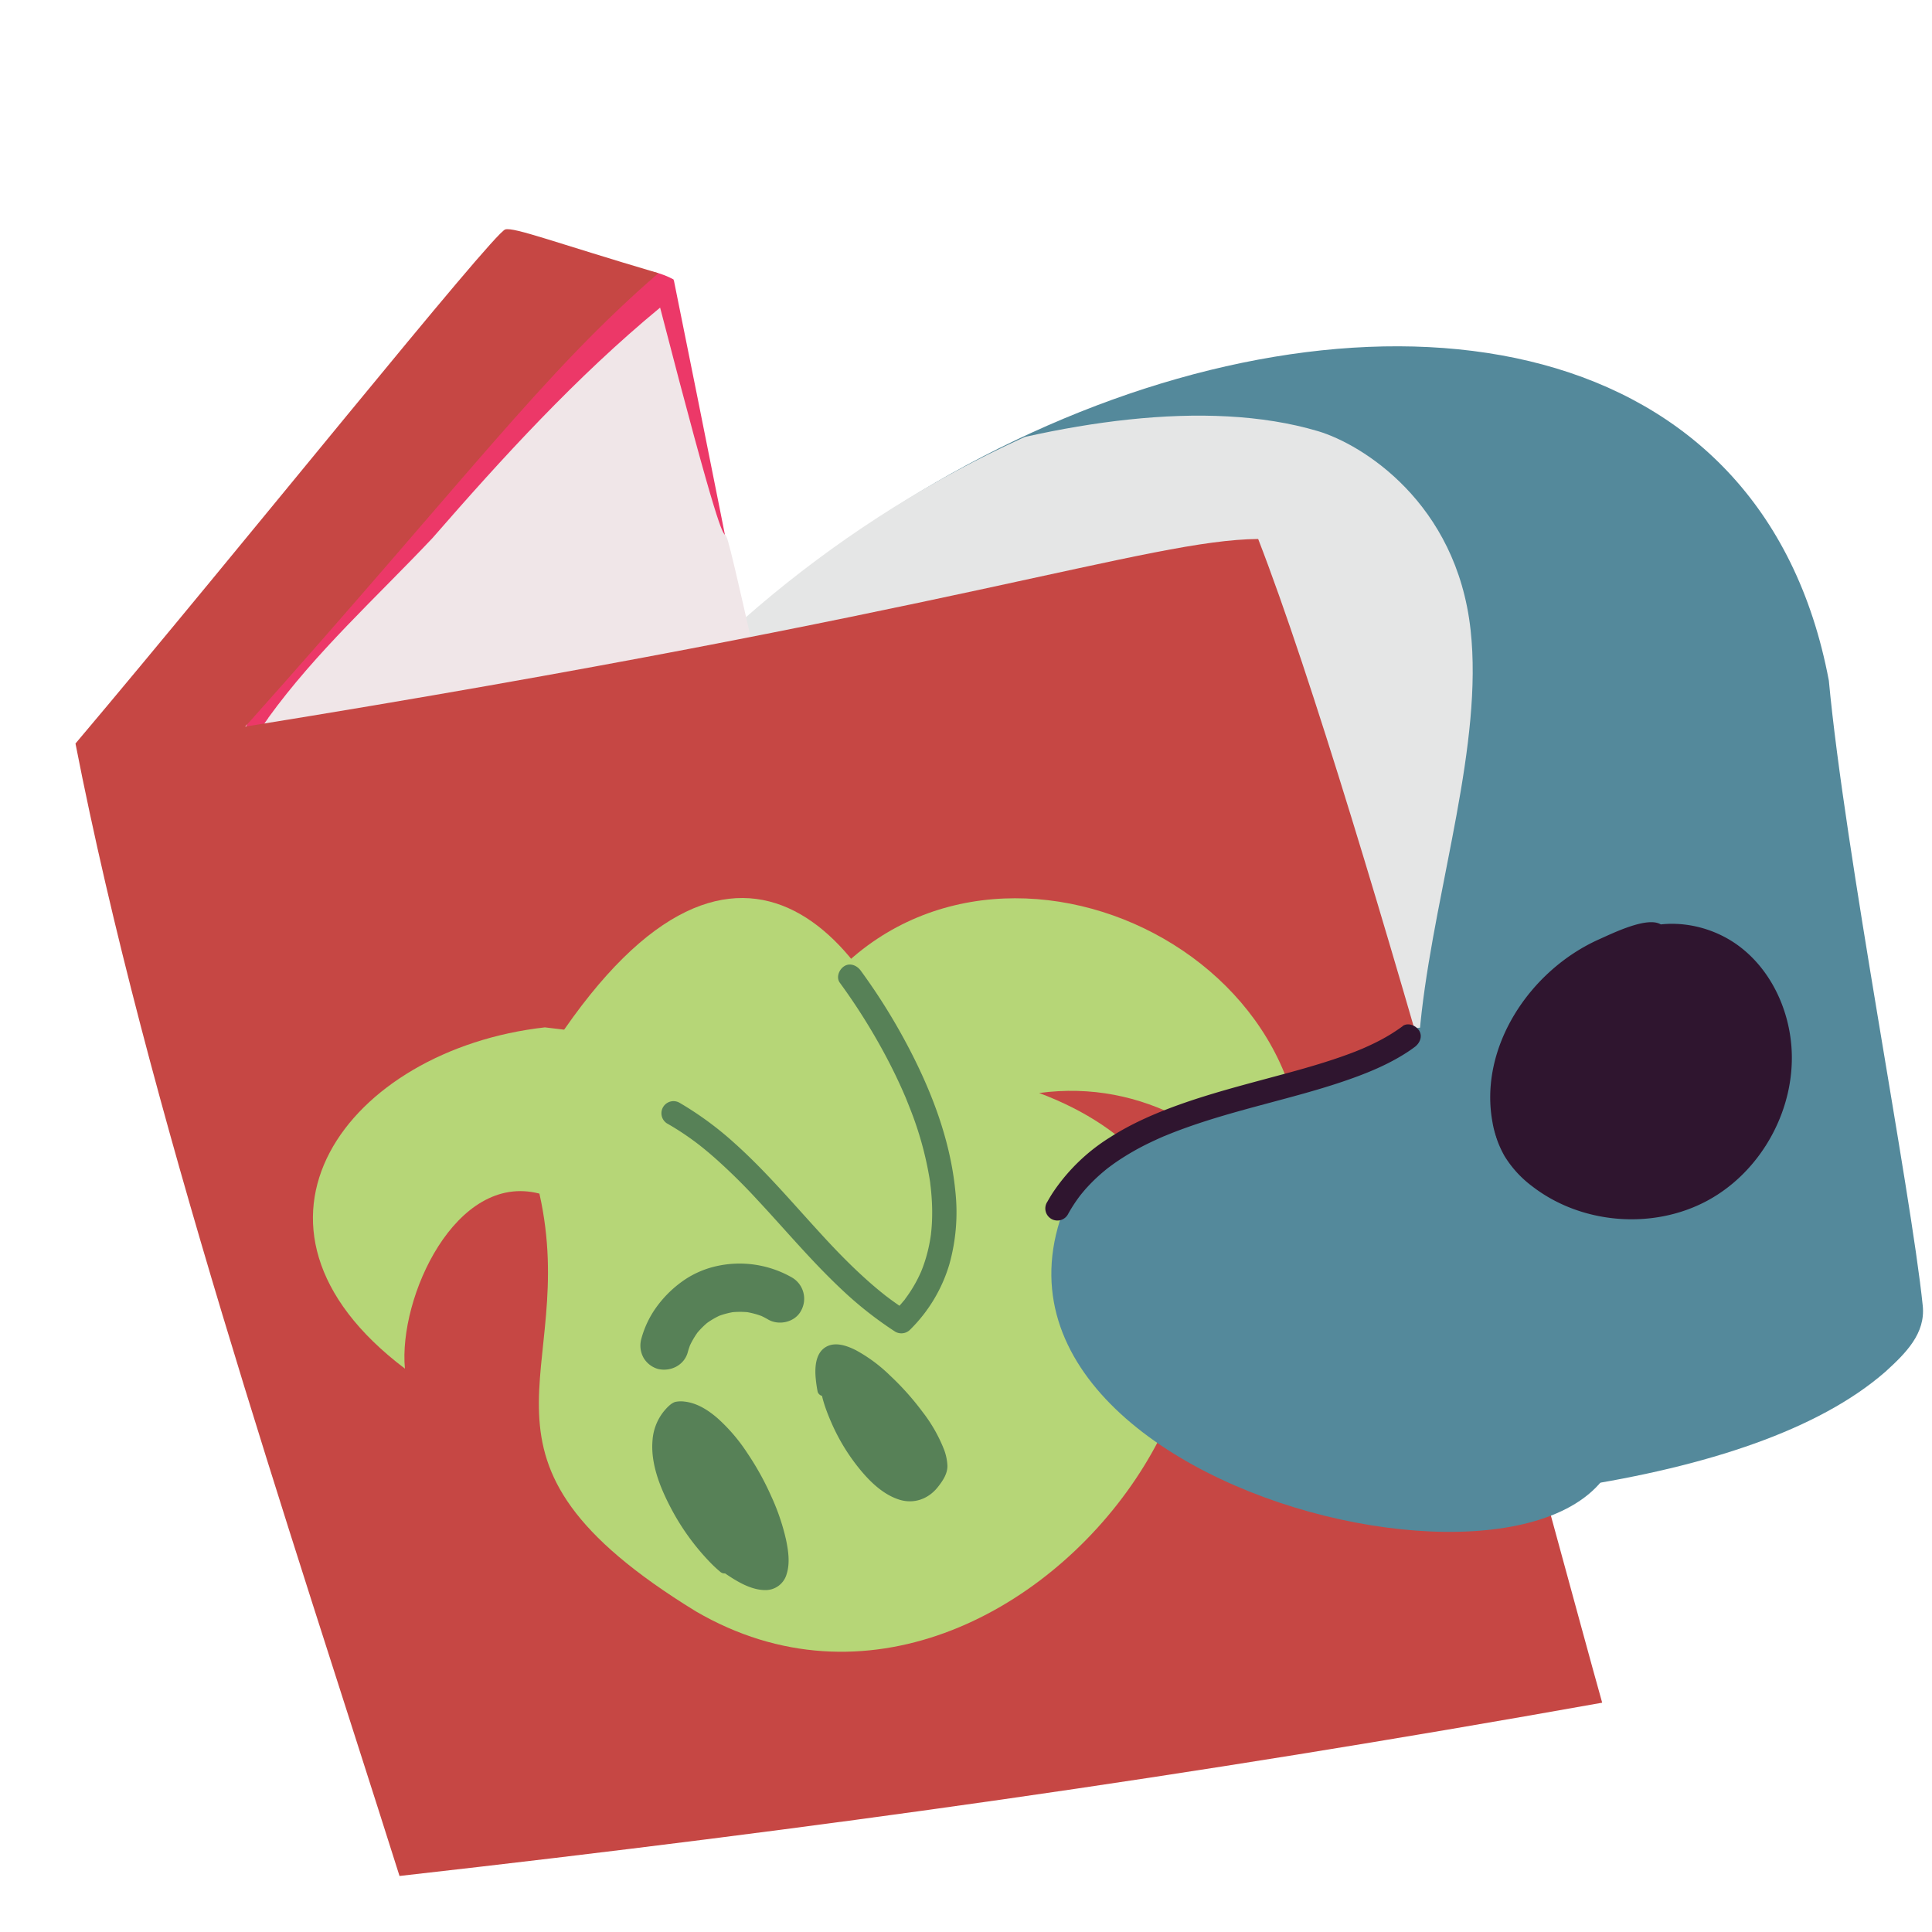 <svg id="Prior_to_November" data-name="Prior to November" xmlns="http://www.w3.org/2000/svg" xmlns:xlink="http://www.w3.org/1999/xlink" viewBox="0 0 800 800"><defs><style>.cls-1,.cls-20,.cls-24,.cls-3{fill:none;}.cls-10,.cls-2,.cls-4{fill:#ec3868;}.cls-2,.cls-20{stroke:#2f152f;}.cls-2,.cls-20,.cls-24,.cls-3,.cls-4{stroke-miterlimit:10;}.cls-2,.cls-20,.cls-24,.cls-4{stroke-width:3px;}.cls-3{stroke:#5ba4bb;}.cls-24,.cls-4{stroke:#439eba;}.cls-5{fill:#54899b;}.cls-6{clip-path:url(#clip-path);}.cls-7{fill:#e5e6e6;}.cls-8{fill:#2f152f;}.cls-9{fill:#1f1f1f;}.cls-11{fill:#f0e6e8;}.cls-12{fill:#c64744;}.cls-13{fill:#b6d677;}.cls-14{fill:#578157;}.cls-15{clip-path:url(#clip-path-2);}.cls-16{fill:#e7e7e8;}.cls-17{clip-path:url(#clip-path-3);}.cls-18{fill:#c4d9e3;}.cls-19{fill:#732a81;}.cls-21{clip-path:url(#clip-path-4);}.cls-22{clip-path:url(#clip-path-5);}.cls-23{fill:#6ec9ec;}</style><clipPath id="clip-path"><path class="cls-1" d="M166.83,585.94C140,193.35,698-6.7,752.8,284.37c6.57,70.71,33.92,210.66,38.88,258.85,1.18,11.48-6.94,19.56-15.47,27.32C665.84,667,258.51,619,166.83,585.94"/></clipPath><clipPath id="clip-path-2"><path class="cls-1" d="M30.68-78.52c-32.5-476,644-718.57,710.47-365.65,6,64.35,38.23,227.22,47.14,313.85,1.43,13.91-8.41,23.72-18.76,33.13C635.72,19.72,141.83-38.46,30.68-78.52"/></clipPath><clipPath id="clip-path-3"><path class="cls-2" d="M381.56-535C214.5-1082-290-479,265.6-100.32c5.72,3.9,58.38-3.07,65.15-4.17,726-117.39,384.32-835.29,50.81-430.49"/></clipPath><clipPath id="clip-path-4"><path class="cls-3" d="M1206-531.89c-167.06-547-671.59,56-116,434.66,5.72,3.9,58.38-3.07,65.15-4.16,726-117.39,384.32-835.3,50.81-430.5"/></clipPath><clipPath id="clip-path-5"><path class="cls-4" d="M1206-533.72c-167.06-556.27-671.59,57-116,442,5.72,4,58.38-3.13,65.15-4.24,726-119.38,384.32-849.46,50.81-437.79"/></clipPath></defs><g id="hold_asparagus" data-name="hold asparagus"><g id="ReadOcto"><path class="cls-5" d="M171.29,583.41c-26.8-392.59,531.17-592.65,586-301.57,6.57,70.71,33.92,210.65,38.88,258.85,1.18,11.47-6.94,19.56-15.47,27.32-110.36,96.42-517.7,48.44-609.38,15.4"/><g class="cls-6"><path class="cls-7" d="M664.31,643.72c148.15,107.69-418.82,144.86-517.44-9.48S-54.24,504.88,260.66,249.61C298.5,218.93,453.1,151,545.78,178.54c18.15,5.4,57.38,29.53,63.17,82.38,5.15,46.92-14,104.76-20.25,158-5.58,47.82,1.81,92.47,4.57,112.12C599.45,575,635,622.42,664.31,643.72Z"/></g><path class="cls-8" d="M687.69,382.77c-5.58-3.37-19.61,3.53-25.56,6.19-28.8,12.88-49.9,44.86-44.1,75.87a43,43,0,0,0,5,13.93,45,45,0,0,0,11.44,12.47c20.35,15.74,50.11,18.12,72.71,5.83s36.74-38.59,34.57-64.23c-1.35-15.85-8.85-31.45-21.57-41s-30.7-12.36-45.07-5.53"/><path class="cls-9" d="M262.6,310.45a321.5,321.5,0,0,1-2.84,40.66l.53-4c-.41,3.08-.87,6.17-1.38,9.24-.42,2.57-.86,5.13-1.17,7.72a24.7,24.7,0,0,0,.53,7,20.82,20.82,0,0,0,3.71,8.75,27.51,27.51,0,0,0,4.1,4.85,28.2,28.2,0,0,0,5.46,3.92,29.26,29.26,0,0,0,13.09,3.34,35.94,35.94,0,0,0,6.69-.79l3.52-.65,33-6.12c4.44-.82,8.89-1.76,13.36-2.36l-4,.53a33,33,0,0,1,8.25-.14l-4-.53a21.74,21.74,0,0,1,5.12,1.41L343,381.74c4.51,1.94,8.57,5,12.65,7.77L371.32,400,401,419.9a24.88,24.88,0,0,0,9.5,4.05c4.9.85,9.94,1,14.7-.73a27.78,27.78,0,0,0,6.35-3,29.53,29.53,0,0,0,7.79-7.73c1.53-2.08,3-4.18,4.53-6.27l23.59-32.7c6-8.26,12-16.48,17.9-24.8l.29-.4a11.11,11.11,0,0,0,1.78-5.58,11.28,11.28,0,0,0-.27-6,15.22,15.22,0,0,0-6.89-9c-3.48-1.84-7.7-2.76-11.56-1.51l-3.58,1.51a15,15,0,0,0-5.38,5.38l-15.64,21.68-24.86,34.44c-1.94,2.68-3.84,5.4-5.81,8l2.34-3a13.19,13.19,0,0,1-2.14,2.15l3-2.35a13.8,13.8,0,0,1-2.57,1.52l3.59-1.51a14.35,14.35,0,0,1-3.52,1l4-.53a14.35,14.35,0,0,1-3.34,0l4,.53a14.23,14.23,0,0,1-3.27-.87l3.58,1.51a40,40,0,0,1-6.09-3.8l-11.15-7.47-27.32-18.32-7.84-5.25c-1.31-.89-2.63-1.78-4-2.61a38.68,38.68,0,0,0-21.36-6.09c-5.81.15-11.57,1.41-17.28,2.46L310,357.25q-13.21,2.44-26.44,4.9c-.37.06-.73.13-1.11.18l4-.53a14.55,14.55,0,0,1-3.49,0l4,.53a13.57,13.57,0,0,1-3.2-.89l3.58,1.51a13.61,13.61,0,0,1-2.77-1.65l3,2.35a13.18,13.18,0,0,1-2-2l2.34,3a12.11,12.11,0,0,1-1.43-2.43l1.51,3.59a11.88,11.88,0,0,1-.77-2.74l.54,4a12.21,12.21,0,0,1,0-3l-.53,4c1.61-10.1,3.13-20.21,4.07-30.4q1.25-13.57,1.32-27.23a15.45,15.45,0,0,0-4.39-10.61,15.23,15.23,0,0,0-10.61-4.39c-3.88.17-7.9,1.45-10.6,4.39a15.69,15.69,0,0,0-4.4,10.61Z"/><path class="cls-10" d="M279.09,116.35q19.47,96.18,38.34,192.46c-69.34,23.07-147,45.56-219.76,36.75C81,314.93,132.73,246.81,152.44,221.42c25.16-30.65,53.68-58.37,79.65-88.34,9.93-15,27.52-27.67,46.77-17.39"/><path class="cls-11" d="M111.11,297.28,90,327c75.56-.39,158.73,1.67,234.21-3.72-44.09-196.43-2.64-9.5-50.87-195.91-34.78,28.71-65.28,62.16-94.25,95.42-23.28,24.65-48.27,47.17-68,74.45"/><path class="cls-8" d="M70.91,341.3q9.66,40.84,19.85,81.56,10.13,40.51,20.78,80.9,10.71,40.59,21.93,81t23,80.74q11.69,40.1,23.87,80,1.55,5.07,3.1,10.13c1.88,6.14,11.54,3.52,9.64-2.65q-12.3-40.12-24.11-80.4-11.75-40.08-23-80.31-11.28-40.43-22-81t-21-81.26Q92.68,389.58,83,349q-1.23-5.15-2.45-10.3c-1.48-6.26-11.12-3.61-9.64,2.65Z"/><path class="cls-12" d="M31.26,307.9c29.71,152,87.46,321.19,134.17,468.9,174.58-19.71,325-40.86,498-71.75-16-56.69-98.51-368.62-142.45-481.87-45.28.41-123.78,30-419.43,77.69C193.84,197.57,224.3,155,272.63,113.11,230.07,100.53,213,94,209.23,95c-5,1.35-110,132.4-178,212.91"/><path class="cls-13" d="M334.27,417.51,381.06,444,225.62,425.41C144,434.58,89,507.29,167.67,566.72c-2.75-29.37,21-81.49,55.69-72.47,17.13,76.2-39.11,109.24,64.81,173,139,81,299.23-155.69,142.12-214.66,43.12-5.78,79.31,16.88,106.75,52.37C560.38,391.87,401.27,320.56,334.27,417.51Z"/><path class="cls-13" d="M301.58,487.52c163,244.36,81.82-286.83-71.39-56.12"/><path class="cls-14" d="M276.43,465.32a112.49,112.49,0,0,1,10.39,6.74q1.21.88,2.4,1.8c.19.14.77.55-.12-.1.21.15.4.31.6.47l1.17.93c1.62,1.3,3.2,2.64,4.76,4a242.63,242.63,0,0,1,17.8,17.48c11.49,12.29,22.3,25.24,34.55,36.8a155,155,0,0,0,22.74,18,5.08,5.08,0,0,0,6.06-.78,63.27,63.27,0,0,0,16.35-27.21,80,80,0,0,0,2.44-30.4c-2.19-22.1-10.61-43.25-21.13-62.64a250.46,250.46,0,0,0-18.05-28.52c-1.54-2.11-4.41-3.36-6.84-1.79-2.09,1.34-3.44,4.58-1.79,6.84a252,252,0,0,1,15.87,24.6q3.87,6.82,7.29,13.9c1.17,2.45,2.31,4.92,3.39,7.41.23.55.48,1.09.7,1.63-.53-1.33.25.62.38.94.52,1.26,1,2.52,1.51,3.79a141.51,141.51,0,0,1,8.28,30.5c0,.16.31,1.14.05.34s0,.16,0,.33c.09.67.17,1.33.24,2,.12,1.21.23,2.43.31,3.65q.27,3.76.2,7.54a73,73,0,0,1-.48,7.39c0,.21-.05.42-.07.63-.13,1.15.18-1.2,0-.06-.08.52-.15,1.05-.24,1.57-.21,1.25-.45,2.49-.73,3.73a61.12,61.12,0,0,1-2.26,7.7c-.23.64-.49,1.27-.74,1.91-.41,1,.48-1.07,0,0l-.39.86c-.57,1.26-1.18,2.49-1.84,3.7a56.42,56.42,0,0,1-4.37,6.79l-.19.26.17-.22a4.38,4.38,0,0,1-.72.9c-.46.57-.93,1.12-1.41,1.66q-1.48,1.67-3.07,3.22l6.06-.78c-1.76-1.12-3.5-2.29-5.2-3.51-.83-.59-1.65-1.18-2.46-1.79-.35-.27-.7-.54-1.06-.8-.73-.56,0,0,.11.08-.31-.19-.61-.48-.9-.7-3.23-2.56-6.36-5.26-9.39-8.06-6.18-5.69-12-11.77-17.66-18-11.32-12.34-22.18-25.19-34.67-36.4a136.71,136.71,0,0,0-23.06-17,5,5,0,0,0-5.05,8.64Z"/><path class="cls-14" d="M300,649.14c-15-12.31-40-51.92-19.82-66.13,27.85-4.53,70.57,100,21.12,66.27"/><path class="cls-14" d="M301.79,647.37c-6.48-5.34-11.59-12.06-16-19.08-4.89-7.78-9.11-16.3-10.4-25.49,0,.12.05.39,0-.14,0-.26-.06-.53-.08-.79-.05-.53-.09-1-.12-1.58a28.4,28.4,0,0,1,0-3.06c0-.41.06-.83.1-1.24.09-.8-.08.49,0-.3l.12-.72a20.54,20.54,0,0,1,.73-2.77,9.66,9.66,0,0,1,.86-2c.23-.42.46-.82.72-1.21.13-.2.26-.4.4-.59,0,0,.47-.61.18-.25a15.66,15.66,0,0,1,2-2.12l.38-.33c.05,0,.48-.55.3-.25.32-.55-.09.29-.48,0,.06,0,.41-.05.49-.05.45,0,.89,0,1.34,0l.62,0c.12,0,.25,0,.37,0,.43,0-.69-.13,0,0a18.41,18.41,0,0,1,2.91.79c.19.07,1.07.46.29.1l.64.29c.53.24,1,.51,1.55.8a32.77,32.77,0,0,1,3.09,2l.32.24c.29.22-.48-.38-.05,0l.77.62c.53.44,1,.88,1.55,1.34,1,.92,2,1.88,2.93,2.87s2,2.18,2.94,3.32q.72.86,1.41,1.74l.31.39c.24.32-.36-.47,0,0l.84,1.12a111.25,111.25,0,0,1,10,16.53c.71,1.43,1.4,2.87,2.05,4.33l.9,2.06c-.23-.53.22.54.29.71l.46,1.12c1.1,2.79,2.1,5.63,2.92,8.52a61.63,61.63,0,0,1,1.71,7.68c.12.81,0-.36,0,.33,0,.3.07.59.1.89.05.57.1,1.14.12,1.72a23.44,23.44,0,0,1,0,3c0,.24-.06.48-.07.72s.12-.68,0,0c-.08.44-.16.88-.28,1.31s-.26.72-.35,1.08.31-.57.09-.23c-.05.08-.07.19-.12.27s-.2.4-.32.59-.17.25-.25.39c-.34.58.38-.36,0,0a8.89,8.89,0,0,0-.76.74c-.12.15.59-.35.08-.07-.16.08-.31.18-.46.27s-.79.2,0,0a5.62,5.62,0,0,0-.53.19c-.34.1-1.45.19-.49.15-.43,0-.85.07-1.29.06-.23,0-.46,0-.7,0-.48,0-.53-.08-.13,0-.55-.11-1.1-.21-1.64-.35s-1.06-.3-1.58-.49c-.26-.08-.51-.18-.76-.27l-.47-.19c-.4-.15.45.21-.2-.09a43.57,43.57,0,0,1-4-2.05c-1.58-.9-3.11-1.88-4.61-2.9-2.67-1.82-5.17,2.51-2.53,4.31,4.83,3.29,10.71,7,16.76,7.07a9.06,9.06,0,0,0,9-6.73c1.42-4.51.66-9.66-.29-14.18a90.39,90.39,0,0,0-6.14-18,115.53,115.53,0,0,0-9.81-17.72,72.9,72.9,0,0,0-12.36-14.5c-3.92-3.39-8.52-6.37-13.79-6.93a11.44,11.44,0,0,0-3.6.11c-1.87.41-3.81,2.62-5,4.07a21.52,21.52,0,0,0-4.57,11.85c-.84,9.48,3,19.19,7.28,27.44a97.59,97.59,0,0,0,16.73,23.28,52.25,52.25,0,0,0,4,3.71,2.57,2.57,0,0,0,3.53,0,2.52,2.52,0,0,0,0-3.54Z"/><path class="cls-14" d="M342,569.65c-1,20.48,32.72,71.4,47.7,39.08,3.3-19-57.3-77.86-48.7-33.17"/><path class="cls-14" d="M339.5,569.65c-.3,6.6,2.08,13.26,4.66,19.21a82.34,82.34,0,0,0,12.19,19.91c4.23,5.09,9.51,10.12,15.95,12.18,6.08,1.94,12.08-.21,16-5.14,2.05-2.58,4.13-5.64,4-9a21.42,21.42,0,0,0-1.44-6.69A62.86,62.86,0,0,0,382,584.63a112.71,112.71,0,0,0-13.51-15.11,63.56,63.56,0,0,0-14.12-10.45c-3.66-1.84-8.51-3.59-12.39-1.32-4.3,2.52-4.61,8.38-4.23,12.79a54.48,54.48,0,0,0,.81,5.69,2.5,2.5,0,0,0,4.82-1.33c-.16-.84-.3-1.68-.43-2.52s.06.49,0-.28c0-.15,0-.3-.05-.46-.05-.43-.09-.87-.13-1.31a26.43,26.43,0,0,1,0-4c0-.27.06-.53.08-.8-.08.81,0,0,.05-.24a11.35,11.35,0,0,1,.36-1.39c0-.12.31-.8.11-.34s.1-.18.15-.29l.28-.48a1.43,1.43,0,0,0,.15-.22c.17-.36-.42.41-.13.17a5.87,5.87,0,0,0,.71-.7c-.5.59-.3.19,0,.06a3.25,3.25,0,0,0,.52-.28c.1-.08-.65.17-.05,0a4.94,4.94,0,0,0,.48-.13c.26-.08.81,0-.06,0l.64,0c.37,0,.74,0,1.12,0,.62,0-.59-.14,0,0,.22,0,.45.08.67.14a18.17,18.17,0,0,1,2.68.86c.51.2-.54-.24,0,0l.28.13c.23.11.47.21.7.33.54.26,1.08.54,1.6.83,1.09.6,2.15,1.26,3.18,2s2.12,1.48,3.15,2.27c-.46-.35.31.25.45.36l.8.64c.6.49,1.19,1,1.78,1.49a107.12,107.12,0,0,1,12.94,13.4l1.41,1.76c.44.57-.18-.23.08.11l.34.45c.27.35.54.7.8,1.06.88,1.19,1.74,2.4,2.56,3.64a63.64,63.64,0,0,1,4.17,7.14c.27.55.52,1.09.77,1.64l.14.33c.24.55-.21-.52,0,0l.37.94a25.53,25.53,0,0,1,1,3.08c.1.44.18.88.27,1.33.13.67,0-.51,0,.14,0,.26.05.52.06.78,0,.42,0,.83,0,1.24s-.21.83,0,0c-.11.41.2-.44,0,0a9.13,9.13,0,0,1-.43.89c-.41.77-.84,1.54-1.31,2.27-.22.35-.45.68-.68,1-.09.13-.18.26-.28.38.3-.39-.25.31-.31.38a17.27,17.27,0,0,1-1.38,1.46l-.75.65c-.31.25.48-.33,0,0l-.47.32a13.34,13.34,0,0,1-1.57.87c-.55.26.52-.18-.05,0l-.32.12c-.32.11-.65.2-1,.28l-.83.16c.77-.14-.17,0-.35,0a14.6,14.6,0,0,1-1.87-.05c-.45,0,.08,0,.15,0l-.52-.09c-.29-.05-.58-.12-.87-.19-.63-.16-1.23-.38-1.84-.59-.13,0-.55-.23,0,0l-.44-.2-.88-.42c-.64-.33-1.25-.68-1.85-1.06s-1.19-.78-1.76-1.2l-.53-.39c.08.06.36.28,0,0l-1-.86a48.37,48.37,0,0,1-3.6-3.42,72.82,72.82,0,0,1-12-17.44,64.4,64.4,0,0,1-3.87-9.13c-.52-1.51-1-3-1.34-4.61-.17-.68-.32-1.38-.45-2.08-.06-.33-.11-.67-.17-1l-.06-.4c.1.68,0-.18,0-.31a22.73,22.73,0,0,1-.14-3.6c.15-3.21-4.85-3.21-5,0Z"/><path class="cls-14" d="M284.77,560a34.67,34.67,0,0,1,1.44-4.2l-1,2.39a34,34,0,0,1,4.29-7.32l-1.56,2a34.47,34.47,0,0,1,6-6l-2,1.57a33,33,0,0,1,7-4.1l-2.38,1a32.79,32.79,0,0,1,8.25-2.21l-2.65.35a34.78,34.78,0,0,1,8.59,0l-2.65-.35a34.18,34.18,0,0,1,8.3,2.22l-2.39-1a33.76,33.76,0,0,1,4,2c4.5,2.66,11.16,1.18,13.68-3.59a10.19,10.19,0,0,0-3.59-13.68,43.68,43.68,0,0,0-31.46-4.79,38.89,38.89,0,0,0-13,5.53,46.77,46.77,0,0,0-11.51,11,40.27,40.27,0,0,0-6.62,13.75,10.37,10.37,0,0,0,1,7.71,10.18,10.18,0,0,0,6,4.59c5.26,1.2,10.85-1.58,12.3-7Z"/><path class="cls-5" d="M574.46,432.05c-36,29.18-104.64,22.1-130.82,61.37C381.06,624,693.58,688,670,578.54c-3.37-15.68-27.86-30.21-34-50-18.09-58.42-27.52-124.23-61.59-96.53"/><path class="cls-8" d="M580.81,424.93a75.55,75.55,0,0,1-11.92,7.12c-1.1.54-2.2,1.05-3.32,1.55l-1.71.75c-.8.35,1-.42.21-.09l-1,.41c-2.38,1-4.79,1.88-7.21,2.74-10.44,3.68-21.17,6.51-31.85,9.37-11.15,3-22.31,6-33.22,9.76-10.75,3.72-21.41,8.17-31,14.31a78,78,0,0,0-24,23.25c-.73,1.14-1.42,2.3-2.08,3.48a5,5,0,1,0,8.63,5,63.18,63.18,0,0,1,4.35-6.76c.16-.22.34-.45.5-.68.5-.67-.69.87,0,0,.44-.55.88-1.1,1.34-1.64.82-1,1.66-1.91,2.53-2.83a71.06,71.06,0,0,1,5.72-5.39l1.41-1.17.78-.61c.88-.7-.82.61.11-.08s2.05-1.52,3.1-2.24a106,106,0,0,1,14.06-8.08c1.25-.6,2.5-1.18,3.76-1.75l1.78-.78c.32-.13,1.43-.57,0,0l1-.4q3.92-1.62,7.91-3.05c10.76-3.89,21.79-6.92,32.83-9.88,10.73-2.89,21.5-5.67,32-9.21,9.53-3.2,19.12-7,27.53-12.56.94-.62,1.86-1.27,2.76-1.94,2.09-1.55,3.37-4.4,1.79-6.84-1.33-2.07-4.59-3.45-6.84-1.79Z"/></g><g id="heart"><g class="cls-15"><path class="cls-16" d="M97-127.24c20-77.31,43.9-137.18,78.93-208.65s212.4-366.25,388.91-103.79c25.39,37.75,33.18,84.95,41.7,130C619.75-239.9,630.65-168,618.68-98c-.65,3.79-1.46,7.77-4,10.62s-5.94,3.94-9.33,5C477.28-40.41,705.93,9.92,571.9-.93c-17.68-1.43-401-46.5-418.2-51.12-10.22-2.74-16.38,24.63-24.47,17.66C115.56-46.16,83.47-46.09,78.4-63.64"/></g><path class="cls-10" d="M381.56-535C214.5-1082-290-479,265.6-100.32c5.72,3.9,58.38-3.07,65.15-4.17,726-117.39,384.32-835.29,50.81-430.49"/><g class="cls-17"><rect class="cls-18" x="-58.75" y="-710.49" width="828.22" height="650.95" transform="translate(-74.43 -85.34) rotate(12.41)"/><path class="cls-19" d="M-227.7-261.81c3.23.53,6.45,1.1,9.68,1.58Q336.85-177.05,891.71-93.9c3.23.49,6.47.89,9.71,1.33C896-56.12,890.31-19.69,885.21,16.82c-.85,6.06-2.28,7.05-8.32,6.14Q567.75-23.69,258.55-69.89,10.22-107.12-238.11-144.16c-6-.9-7.12-2.27-6.16-8.31C-238.44-188.87-233.16-225.35-227.7-261.81Z"/></g><path class="cls-20" d="M381.56-535C214.5-1082-290-479,265.6-100.32c5.72,3.9,58.38-3.07,65.15-4.17,726-117.39,384.32-835.29,50.81-430.49"/></g><g id="Layer_132" data-name="Layer 132"><g class="cls-21"><rect class="cls-18" x="765.67" y="-707.4" width="828.22" height="650.95" transform="translate(-54.51 -262.4) rotate(12.41)"/><path class="cls-19" d="M596.72-258.71c3.23.53,6.44,1.09,9.68,1.58L1716.13-90.8c3.23.48,6.47.88,9.71,1.32-5.47,36.46-11.11,72.89-16.21,109.39-.85,6.06-2.28,7.06-8.32,6.15Q1392.16-20.59,1083-66.8,834.65-104,586.3-141.07c-6-.89-7.12-2.26-6.15-8.31C586-185.77,591.26-222.26,596.72-258.71Z"/><path class="cls-10" d="M1206-533.72c-167.06-556.27-671.59,57-116,442,5.72,4,58.38-3.13,65.15-4.24,726-119.38,384.32-849.46,50.81-437.79"/><g class="cls-22"><polygon class="cls-23" points="1514.28 29.82 705.41 -152.13 845.27 -802.17 1654.14 -620.23 1514.28 29.82"/></g><path class="cls-24" d="M1206-533.72c-167.06-556.27-671.59,57-116,442,5.72,4,58.38-3.13,65.15-4.24,726-119.38,384.32-849.46,50.81-437.79"/></g><path class="cls-3" d="M1206-531.89c-167.06-547-671.59,56-116,434.66,5.72,3.9,58.38-3.07,65.15-4.16,726-117.39,384.32-835.3,50.81-430.5"/></g></g></svg>